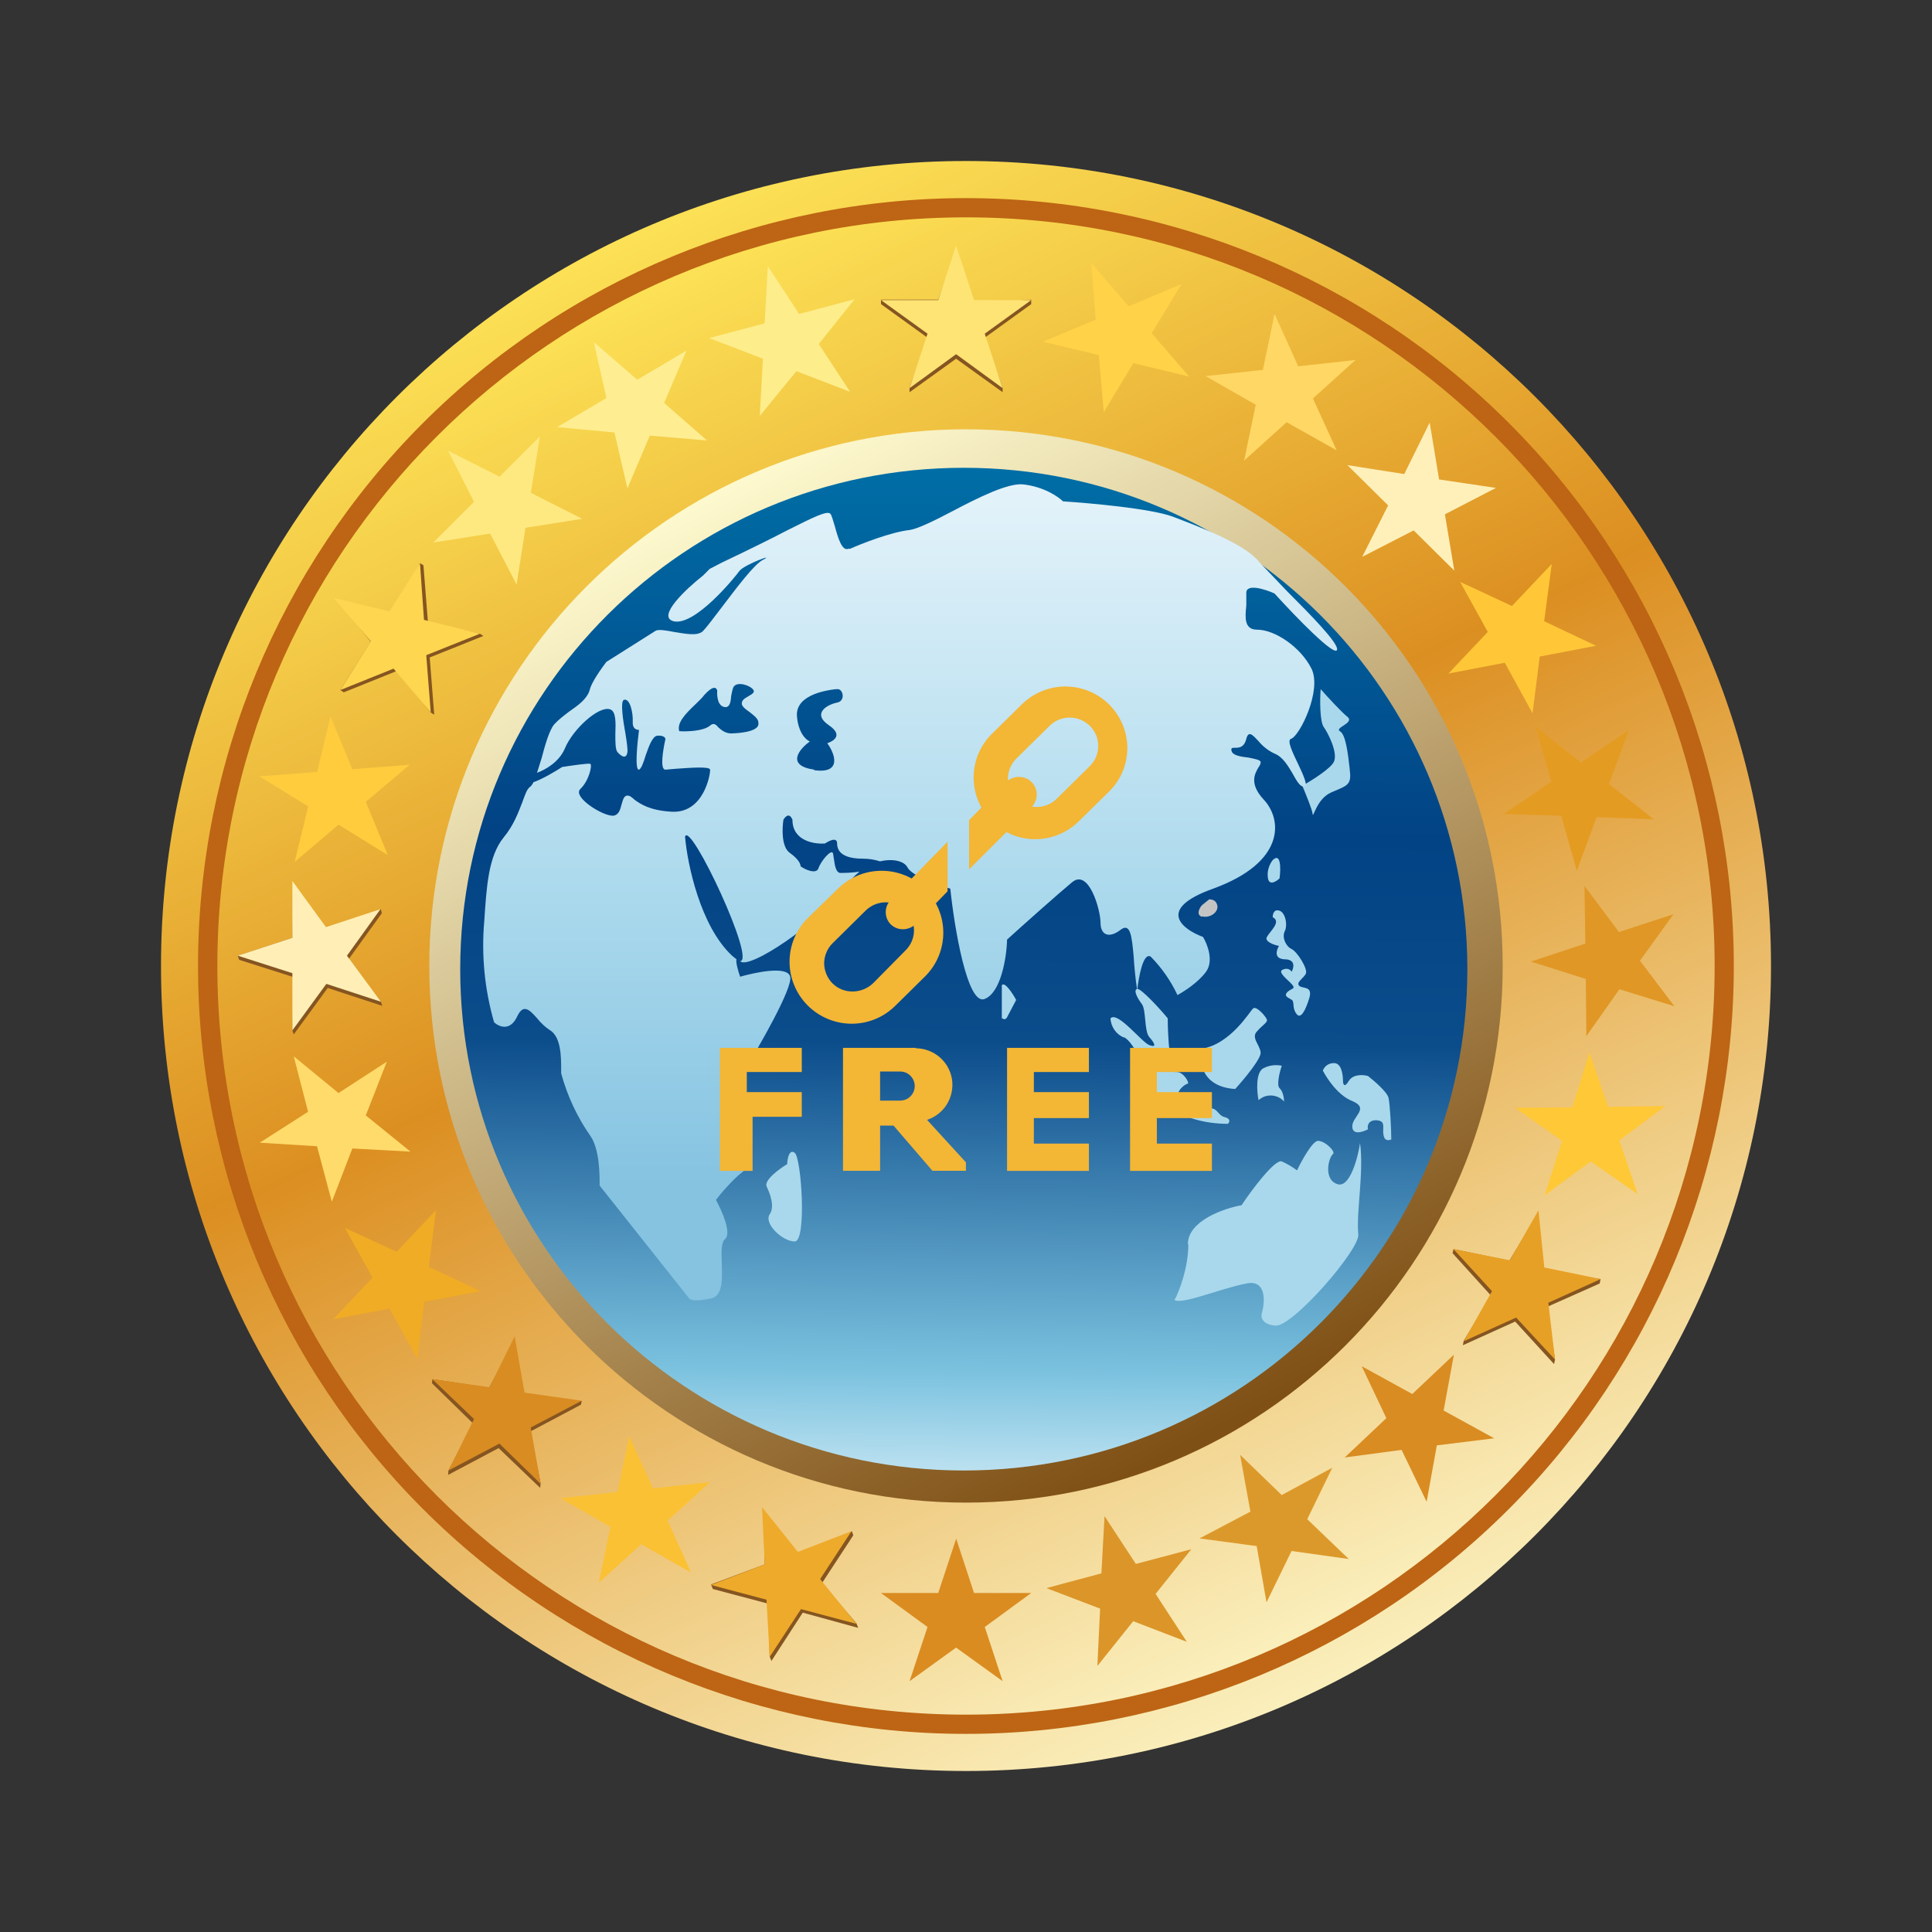 <svg width="24" height="24" viewBox="0 0 24 24" fill="none" xmlns="http://www.w3.org/2000/svg">
<rect x="0" y="0" width="24" height="24" fill="#333333" stroke="none"/>
<path d="M12 22C17.523 22 22 17.523 22 12C22 6.477 17.523 2 12 2C6.477 2 2 6.477 2 12C2 17.523 6.477 22 12 22Z" fill="url(#paint0_linear_364_8362)"/>
<path d="M11.999 21.539C14.529 21.539 16.956 20.534 18.744 18.745C20.533 16.956 21.538 14.53 21.538 12C21.538 9.47 20.533 7.044 18.744 5.255C16.956 3.466 14.529 2.461 11.999 2.461C9.47 2.461 7.043 3.466 5.254 5.255C3.465 7.044 2.46 9.47 2.46 12C2.46 14.53 3.465 16.956 5.254 18.745C7.043 20.534 9.47 21.539 11.999 21.539ZM11.999 21.3C14.466 21.3 16.831 20.32 18.576 18.576C20.32 16.832 21.299 14.467 21.299 12C21.299 9.534 20.32 7.168 18.576 5.424C16.831 3.68 14.466 2.7 11.999 2.7C9.533 2.7 7.167 3.68 5.423 5.424C3.679 7.168 2.699 9.534 2.699 12C2.699 14.467 3.679 16.832 5.423 18.576C7.167 20.32 9.533 21.3 11.999 21.3Z" fill="#BD6514"/>
<path d="M12 21.3C17.136 21.3 21.3 17.136 21.3 12C21.3 6.864 17.136 2.7 12 2.7C6.863 2.7 2.7 6.864 2.7 12C2.7 17.136 6.863 21.3 12 21.3Z" fill="url(#paint1_linear_364_8362)"/>
<path d="M12 18.666C15.682 18.666 18.667 15.682 18.667 12C18.667 8.318 15.682 5.333 12 5.333C8.318 5.333 5.333 8.318 5.333 12C5.333 15.682 8.318 18.666 12 18.666Z" fill="url(#paint2_linear_364_8362)"/>
<path d="M11.973 18.267C15.428 18.267 18.228 15.478 18.228 12.039C18.228 8.599 15.428 5.811 11.973 5.811C8.518 5.811 5.717 8.599 5.717 12.039C5.717 15.478 8.518 18.267 11.973 18.267Z" fill="url(#paint3_linear_364_8362)"/>
<path d="M15.888 11.311C15.822 11.294 15.81 11.361 15.81 11.394C15.922 11.45 15.777 11.567 15.738 11.639C15.705 11.694 15.822 11.739 15.888 11.75C15.855 11.806 15.822 11.911 15.96 11.917C16.099 11.917 16.072 12.028 16.044 12.072C16.038 12.055 15.999 12.017 15.938 12.044C15.861 12.072 15.994 12.166 16.049 12.228C16.099 12.289 16.049 12.272 15.994 12.322C15.938 12.378 16.011 12.394 16.049 12.422C16.083 12.45 16.049 12.522 16.105 12.594C16.16 12.672 16.222 12.539 16.266 12.394C16.305 12.25 16.194 12.283 16.144 12.25C16.088 12.205 16.199 12.15 16.222 12.094C16.249 12.039 16.116 11.822 16.044 11.789C15.972 11.755 15.922 11.644 15.96 11.567C15.999 11.489 15.966 11.328 15.888 11.311ZM16.572 13.206C16.483 13.206 16.444 13.267 16.433 13.3C16.483 13.394 16.616 13.605 16.799 13.678C17.022 13.772 16.788 13.872 16.799 14C16.805 14.105 16.933 14.061 16.994 14.028C16.983 13.989 16.994 13.916 17.094 13.916C17.227 13.922 17.166 14.011 17.188 14.105C17.2 14.178 17.255 14.166 17.283 14.155C17.283 14.017 17.266 13.711 17.249 13.639C17.233 13.566 17.072 13.428 16.994 13.367C16.938 13.35 16.811 13.339 16.755 13.428C16.699 13.522 16.683 13.466 16.683 13.428C16.683 13.355 16.666 13.206 16.572 13.206Z" fill="#A9D8EC"/>
<path d="M14.932 11.389C14.855 11.367 14.899 11.278 14.932 11.244L15.021 11.172C15.049 11.172 15.105 11.178 15.121 11.244C15.143 11.328 15.032 11.411 14.932 11.383V11.389Z" fill="#C4C4C4"/>
<path d="M15.751 10.911C15.745 10.872 15.746 10.833 15.756 10.795C15.766 10.756 15.783 10.721 15.806 10.689C15.912 10.578 15.912 10.789 15.895 10.911C15.856 10.95 15.768 11.006 15.751 10.911ZM15.701 13.267C15.595 13.311 15.612 13.556 15.634 13.667C15.656 13.647 15.681 13.632 15.709 13.621C15.737 13.612 15.766 13.607 15.796 13.609C15.825 13.61 15.854 13.618 15.881 13.63C15.908 13.643 15.931 13.661 15.951 13.684C15.951 13.645 15.94 13.561 15.895 13.517C15.856 13.483 15.895 13.317 15.923 13.239C15.848 13.223 15.77 13.233 15.701 13.267ZM13.962 12.889C13.914 12.869 13.873 12.836 13.844 12.794C13.815 12.752 13.797 12.702 13.795 12.65C13.884 12.556 14.184 12.95 14.278 12.983C14.373 13.017 14.345 12.961 14.278 12.884C14.212 12.811 14.24 12.545 14.184 12.472C14.129 12.4 14.073 12.295 14.129 12.284C14.179 12.284 14.401 12.522 14.506 12.65C14.506 12.872 14.534 13.328 14.606 13.317C14.701 13.306 14.778 13.456 14.756 13.461C14.734 13.461 14.59 13.55 14.645 13.656C14.695 13.761 14.923 13.767 15.023 13.767C15.129 13.761 15.129 13.861 15.217 13.878C15.295 13.9 15.273 13.945 15.251 13.961C14.651 13.956 14.367 13.656 14.301 13.506C14.245 13.328 14.095 12.95 13.962 12.884V12.889ZM16.306 10.111C16.301 10.056 16.217 9.856 16.178 9.761C16.295 9.695 16.545 9.539 16.573 9.456C16.617 9.345 16.501 9.111 16.445 9.033C16.395 8.967 16.395 8.689 16.406 8.561C16.484 8.65 16.668 8.85 16.74 8.906C16.829 8.983 16.573 9.039 16.645 9.084C16.717 9.122 16.745 9.361 16.767 9.556V9.567C16.795 9.761 16.723 9.761 16.534 9.845C16.351 9.928 16.312 10.178 16.306 10.111ZM9.562 15.084C9.629 14.989 9.562 14.817 9.523 14.739C9.49 14.661 9.678 14.522 9.779 14.461C9.779 14.395 9.806 14.267 9.873 14.322C9.956 14.389 10.023 15.417 9.873 15.422C9.717 15.422 9.484 15.195 9.562 15.084ZM14.762 15.456C14.762 15.745 14.651 16.039 14.59 16.15C14.695 16.206 15.145 16.011 15.479 15.945C15.734 15.889 15.717 16.172 15.673 16.322C15.662 16.367 15.684 16.456 15.845 16.467C16.051 16.489 16.895 15.522 16.873 15.334C16.845 15.067 16.945 14.567 16.895 14.2C16.867 14.389 16.767 14.756 16.617 14.711C16.434 14.656 16.506 14.378 16.556 14.339C16.601 14.311 16.462 14.172 16.373 14.172C16.306 14.172 16.173 14.411 16.112 14.539C16.053 14.495 15.99 14.457 15.923 14.428C15.84 14.395 15.551 14.778 15.423 14.972C15.201 15.011 14.756 15.167 14.756 15.456H14.762ZM12.445 12.65V12.239C12.479 12.189 12.579 12.339 12.623 12.422L12.512 12.633C12.495 12.672 12.462 12.661 12.451 12.65H12.445Z" fill="#A9D8EC"/>
<path d="M15.344 13.528C14.921 13.5 14.894 13.183 14.927 13.028C15.288 12.972 15.527 12.561 15.566 12.528C15.605 12.489 15.727 12.628 15.738 12.667C15.749 12.7 15.683 12.733 15.616 12.811C15.538 12.889 15.649 12.978 15.66 13.072C15.672 13.145 15.455 13.406 15.344 13.528Z" fill="#A9D8EC"/>
<path fill-rule="evenodd" clip-rule="evenodd" d="M6.138 12.7C6.02 12.291 5.978 11.863 6.016 11.439C6.044 11.017 6.066 10.639 6.255 10.405C6.383 10.25 6.438 10.094 6.488 9.967C6.521 9.878 6.544 9.8 6.588 9.772C6.605 9.756 6.618 9.737 6.627 9.717C6.738 9.678 6.899 9.583 6.983 9.528C7.094 9.511 7.316 9.478 7.333 9.489C7.36 9.505 7.316 9.7 7.21 9.8C7.105 9.9 7.494 10.144 7.621 10.133C7.688 10.122 7.705 10.056 7.721 9.994C7.738 9.939 7.749 9.883 7.794 9.883C7.827 9.883 7.849 9.905 7.888 9.939C7.96 9.989 8.071 10.067 8.338 10.083C8.744 10.111 8.827 9.611 8.821 9.561C8.816 9.517 8.56 9.539 8.394 9.55L8.266 9.561C8.194 9.561 8.238 9.306 8.266 9.183C8.266 9.167 8.249 9.133 8.166 9.139C8.105 9.144 8.06 9.272 8.021 9.383C7.994 9.472 7.966 9.55 7.938 9.561C7.883 9.572 7.916 9.239 7.938 9.067C7.91 9.067 7.855 9.056 7.86 8.967C7.866 8.861 7.827 8.667 7.749 8.694C7.705 8.717 7.738 8.944 7.771 9.122C7.788 9.228 7.799 9.317 7.794 9.344C7.783 9.417 7.738 9.417 7.671 9.344C7.644 9.311 7.644 9.222 7.644 9.122C7.649 8.983 7.655 8.833 7.577 8.811C7.438 8.767 7.116 9.056 7.016 9.3C6.944 9.467 6.777 9.561 6.671 9.6L6.727 9.422C6.771 9.256 6.821 9.078 6.883 9C6.933 8.944 7.005 8.889 7.071 8.839C7.183 8.761 7.294 8.683 7.327 8.567C7.338 8.511 7.41 8.383 7.533 8.222L8.149 7.833C8.194 7.817 8.283 7.833 8.371 7.85C8.51 7.872 8.666 7.906 8.733 7.839C8.777 7.794 8.86 7.683 8.966 7.544C9.144 7.311 9.366 7.011 9.477 6.955C9.644 6.867 9.255 7.011 9.188 7.089C9.133 7.167 8.633 7.783 8.366 7.717C8.155 7.661 8.521 7.317 8.733 7.15L8.816 7.067L8.966 6.989C9.305 6.828 9.577 6.694 9.777 6.589C10.11 6.422 10.277 6.339 10.316 6.383C10.333 6.406 10.349 6.467 10.371 6.539C10.41 6.683 10.46 6.85 10.538 6.817H10.56C10.699 6.756 11.06 6.611 11.305 6.583C11.405 6.567 11.61 6.467 11.832 6.35C12.149 6.183 12.516 6 12.705 6.017C12.966 6.044 13.149 6.172 13.205 6.228C13.544 6.25 14.294 6.317 14.566 6.417C14.899 6.544 15.466 6.756 15.644 6.983L15.988 7.344C16.277 7.633 16.616 7.978 16.61 8.067C16.599 8.183 16.088 7.655 15.832 7.372C15.71 7.317 15.472 7.244 15.482 7.372V7.522C15.466 7.672 15.455 7.822 15.616 7.822C15.838 7.822 16.16 8.039 16.294 8.311C16.421 8.583 16.144 9.144 16.038 9.178C15.983 9.194 16.055 9.344 16.127 9.494C16.194 9.633 16.255 9.772 16.199 9.772C16.144 9.772 16.105 9.694 16.055 9.606C15.999 9.511 15.933 9.4 15.832 9.361C15.755 9.325 15.687 9.272 15.633 9.206C15.56 9.128 15.51 9.072 15.482 9.178C15.455 9.289 15.388 9.289 15.344 9.289C15.31 9.289 15.288 9.289 15.299 9.328C15.31 9.383 15.41 9.4 15.51 9.411C15.588 9.428 15.666 9.439 15.66 9.472C15.66 9.489 15.649 9.511 15.633 9.533C15.588 9.611 15.516 9.733 15.694 9.928C15.933 10.178 15.971 10.711 15.071 11.039C14.355 11.294 14.688 11.544 14.944 11.639C14.999 11.728 15.083 11.944 14.977 12.078C14.877 12.211 14.699 12.322 14.627 12.361C14.544 12.184 14.431 12.022 14.294 11.883C14.199 11.828 14.144 12.144 14.127 12.305C14.105 12.162 14.091 12.017 14.082 11.872C14.06 11.639 14.044 11.456 13.921 11.55C13.777 11.661 13.671 11.617 13.671 11.461C13.671 11.306 13.527 10.783 13.316 10.961C13.149 11.1 12.705 11.494 12.51 11.672C12.505 11.894 12.433 12.339 12.227 12.411C12.016 12.483 11.855 11.522 11.805 11.039C11.649 10.994 11.327 10.883 11.271 10.772C11.233 10.7 11.099 10.661 10.932 10.7C10.864 10.678 10.793 10.667 10.721 10.667C10.471 10.667 10.399 10.578 10.399 10.478C10.399 10.394 10.299 10.444 10.249 10.478C10.11 10.489 9.844 10.444 9.844 10.183C9.805 10.089 9.755 10.144 9.732 10.183C9.716 10.289 9.705 10.517 9.81 10.594C9.921 10.672 9.949 10.739 9.944 10.761C10.005 10.806 10.138 10.861 10.166 10.789C10.194 10.7 10.333 10.533 10.349 10.605L10.36 10.678C10.371 10.75 10.383 10.839 10.438 10.844C10.471 10.844 10.577 10.844 10.677 10.828C10.61 10.883 10.544 10.95 10.482 11.039C10.183 11.461 9.294 12.061 9.194 11.939H9.188C9.41 11.972 8.571 10.183 8.51 10.394C8.538 10.728 8.699 11.505 9.094 11.872L9.149 11.917C9.138 11.944 9.166 12.056 9.194 12.133C9.388 12.078 9.783 11.994 9.816 12.133C9.849 12.272 9.438 12.989 9.227 13.333C9.271 13.705 9.338 14.472 9.227 14.556C9.116 14.639 8.955 14.822 8.894 14.906C8.966 15.039 9.094 15.322 9.005 15.394C8.96 15.433 8.96 15.55 8.966 15.683C8.971 15.878 8.983 16.094 8.838 16.128C8.644 16.172 8.571 16.15 8.56 16.128L7.449 14.728C7.449 14.594 7.449 14.283 7.338 14.117C7.171 13.879 7.047 13.614 6.971 13.333V13.294C6.971 13.128 6.971 12.878 6.827 12.794C6.77 12.756 6.72 12.709 6.677 12.655C6.583 12.55 6.505 12.461 6.427 12.622C6.338 12.817 6.199 12.755 6.138 12.7ZM8.816 9.017C8.733 9.083 8.533 9.089 8.438 9.083C8.405 8.978 8.521 8.861 8.638 8.75C8.677 8.711 8.721 8.672 8.749 8.633C8.86 8.511 8.899 8.539 8.91 8.578C8.905 8.633 8.91 8.767 8.999 8.783C9.066 8.794 9.077 8.722 9.083 8.644C9.094 8.6 9.099 8.55 9.116 8.528C9.166 8.461 9.327 8.517 9.36 8.572C9.377 8.6 9.344 8.622 9.305 8.644C9.266 8.667 9.221 8.689 9.216 8.728C9.205 8.767 9.255 8.806 9.31 8.844C9.366 8.889 9.421 8.928 9.421 8.978C9.438 9.072 9.26 9.105 9.088 9.111C9.01 9.111 8.966 9.072 8.927 9.039C8.894 9 8.866 8.972 8.816 9.017ZM10.116 9.561C9.76 9.511 9.927 9.306 10.06 9.211C10.005 9.189 9.91 9.089 9.899 8.878C9.899 8.622 10.288 8.572 10.383 8.561H10.399C10.471 8.55 10.51 8.706 10.399 8.728C10.283 8.75 10.077 8.861 10.299 9.011C10.477 9.133 10.355 9.206 10.277 9.233C10.371 9.361 10.466 9.617 10.11 9.567L10.116 9.561Z" fill="url(#paint4_linear_364_8362)"/>
<path fill-rule="evenodd" clip-rule="evenodd" d="M11.499 11.045C11.427 10.973 11.342 10.915 11.248 10.876C11.154 10.837 11.053 10.817 10.952 10.817C10.85 10.817 10.749 10.837 10.655 10.876C10.561 10.915 10.476 10.973 10.404 11.045L10.032 11.406C9.889 11.55 9.808 11.744 9.808 11.947C9.808 12.15 9.889 12.345 10.032 12.489C10.332 12.789 10.816 12.795 11.121 12.495L11.493 12.128C11.793 11.828 11.793 11.345 11.493 11.045H11.499ZM11.254 11.311C11.188 11.245 11.098 11.209 11.004 11.209C10.911 11.209 10.821 11.245 10.754 11.311L10.343 11.717C10.31 11.749 10.284 11.788 10.266 11.831C10.248 11.874 10.238 11.92 10.238 11.967C10.238 12.013 10.248 12.059 10.266 12.102C10.284 12.145 10.31 12.184 10.343 12.217C10.477 12.35 10.699 12.35 10.843 12.217L11.249 11.806C11.282 11.773 11.309 11.734 11.327 11.691C11.345 11.648 11.354 11.602 11.354 11.556C11.354 11.509 11.345 11.463 11.327 11.42C11.309 11.377 11.282 11.338 11.249 11.306L11.254 11.311ZM13.777 8.75C13.632 8.608 13.438 8.528 13.235 8.528C13.032 8.528 12.838 8.608 12.693 8.75L12.321 9.117C12.249 9.188 12.192 9.272 12.153 9.365C12.115 9.458 12.095 9.558 12.095 9.658C12.095 9.759 12.115 9.859 12.153 9.952C12.192 10.045 12.249 10.129 12.321 10.2C12.616 10.5 13.099 10.5 13.404 10.2L13.777 9.833C14.077 9.539 14.082 9.056 13.777 8.75ZM13.538 9.017C13.471 8.951 13.381 8.914 13.288 8.914C13.194 8.914 13.104 8.951 13.038 9.017L12.627 9.422C12.593 9.455 12.567 9.494 12.549 9.537C12.531 9.58 12.521 9.626 12.521 9.672C12.521 9.719 12.531 9.765 12.549 9.808C12.567 9.851 12.593 9.89 12.627 9.922C12.765 10.056 12.988 10.061 13.127 9.922L13.538 9.517C13.571 9.484 13.597 9.445 13.616 9.402C13.633 9.359 13.643 9.313 13.643 9.267C13.643 9.22 13.633 9.174 13.616 9.131C13.597 9.088 13.571 9.049 13.538 9.017Z" fill="#F3B635"/>
<path d="M12.81 9.711C12.769 9.672 12.714 9.651 12.657 9.651C12.6 9.651 12.546 9.672 12.504 9.711L12.038 10.189V10.8L12.816 10.023C12.836 10.002 12.852 9.978 12.863 9.951C12.874 9.924 12.879 9.895 12.879 9.866C12.878 9.837 12.872 9.808 12.86 9.782C12.848 9.755 12.831 9.731 12.81 9.711ZM11.771 11.072V10.456L11.066 11.178C11.025 11.219 11.003 11.274 11.003 11.331C11.003 11.388 11.025 11.443 11.066 11.484C11.155 11.567 11.288 11.562 11.377 11.478L11.771 11.072ZM8.943 13.017H9.96V13.317H9.277V13.567H9.96V13.873H9.349V14.545H8.943V13.017ZM12.51 13.017H13.527V13.317H12.843V13.567H13.527V13.889H12.843V14.206H13.527V14.545H12.51V13.017ZM14.038 13.017H15.055V13.317H14.371V13.567H15.055V13.889H14.371V14.206H15.055V14.545H14.038V13.017Z" fill="#F3B635"/>
<path fill-rule="evenodd" clip-rule="evenodd" d="M11.377 13.017H10.472V14.544H10.933V13.983H11.1L11.583 14.544H11.999V14.439L11.516 13.911C11.619 13.878 11.707 13.809 11.764 13.716C11.82 13.624 11.842 13.514 11.826 13.407C11.809 13.3 11.755 13.203 11.672 13.132C11.59 13.062 11.486 13.023 11.377 13.022V13.017ZM11.183 13.311H10.933V13.672H11.183C11.231 13.672 11.277 13.653 11.31 13.619C11.344 13.585 11.363 13.54 11.363 13.492C11.363 13.444 11.344 13.398 11.31 13.364C11.277 13.33 11.231 13.311 11.183 13.311Z" fill="#F3B635"/>
<path d="M11.877 3.106L12.1 3.778L12.81 3.722V3.778L12.233 4.195L12.455 4.817V4.872L11.877 4.456L11.299 4.872V4.817L11.522 4.195L10.944 3.778V3.722H11.655L11.877 3.106Z" fill="#855521"/>
<path d="M11.877 3.05L12.1 3.728H12.81L12.233 4.145L12.455 4.822L11.877 4.4L11.299 4.822L11.522 4.145L10.944 3.728H11.655L11.877 3.05Z" fill="#FEE475"/>
<path d="M11.877 19.111L12.1 19.789H12.81L12.233 20.211L12.455 20.884L11.877 20.467L11.299 20.884L11.522 20.211L10.944 19.789H11.655L11.877 19.117V19.111Z" fill="#DA8C21"/>
<path d="M9.538 3.306L9.927 3.9L10.616 3.717L10.171 4.273L10.56 4.867L9.893 4.611L9.438 5.167L9.477 4.456L8.81 4.2L9.499 4.017L9.538 3.306Z" fill="#FEED8B"/>
<path d="M7.377 4.25L7.916 4.717L8.527 4.356L8.25 5.006L8.783 5.472L8.072 5.411L7.794 6.067L7.633 5.372L6.922 5.306L7.533 4.945L7.377 4.25Z" fill="#FEEE91"/>
<path d="M5.567 5.6L6.206 5.922L6.706 5.422L6.594 6.122L7.233 6.445L6.528 6.556L6.417 7.261L6.089 6.628L5.383 6.739L5.889 6.234L5.567 5.6Z" fill="#FEE981"/>
<path d="M4.188 7.456L4.882 7.622L5.216 6.995L5.26 7.022L5.316 7.728L5.96 7.872L6.005 7.9L5.338 8.167L5.394 8.878L5.349 8.85L4.932 8.334L4.271 8.6L4.227 8.572L4.605 7.972L4.188 7.456Z" fill="#855521"/>
<path d="M4.145 7.428L4.839 7.595L5.217 6.995L5.267 7.7L5.962 7.872L5.295 8.139L5.351 8.85L4.889 8.306L4.228 8.572L4.606 7.967L4.145 7.428Z" fill="#FFD650"/>
<path d="M4.105 8.9L4.378 9.555L5.089 9.5L4.544 9.961L4.817 10.622L4.205 10.244L3.661 10.706L3.828 10.017L3.222 9.644L3.939 9.589L4.105 8.9Z" fill="#FFCC3D"/>
<path d="M3.649 10.989L4.065 11.567L4.732 11.295L4.743 11.345L4.326 11.923L4.732 12.445L4.749 12.495L4.071 12.273L3.649 12.85L3.632 12.8L3.649 12.139L2.971 11.923L2.954 11.873L3.632 11.65L3.649 10.989Z" fill="#855521"/>
<path d="M3.632 10.944L4.049 11.517L4.726 11.294L4.31 11.872L4.732 12.444L4.054 12.222L3.632 12.8V12.089L2.954 11.872L3.632 11.65V10.944Z" fill="#FFEFB6"/>
<path d="M3.649 13.122L4.205 13.578L4.805 13.189L4.544 13.856L5.099 14.306L4.377 14.267L4.122 14.928L3.938 14.239L3.227 14.195L3.827 13.811L3.649 13.122Z" fill="#FFDB6B"/>
<path d="M4.277 15.25L4.927 15.55L5.416 15.033L5.327 15.739L5.972 16.039L5.272 16.172L5.183 16.878L4.838 16.256L4.138 16.389L4.627 15.872L4.283 15.25H4.277Z" fill="#F0AC24"/>
<path d="M6.388 16.65L6.51 17.35L7.227 17.405L7.216 17.45L6.588 17.783L6.716 18.427L6.71 18.483L6.194 17.989L5.566 18.322L5.571 18.267L5.877 17.683L5.366 17.183L5.371 17.133L6.077 17.239L6.388 16.65Z" fill="#855521"/>
<path d="M6.393 16.6L6.516 17.3L7.227 17.4L6.593 17.733L6.716 18.433L6.204 17.933L5.571 18.267L5.888 17.628L5.371 17.133L6.082 17.233L6.393 16.6Z" fill="#D98C21"/>
<path d="M7.816 17.839L8.111 18.489L8.822 18.411L8.294 18.889L8.583 19.534L7.966 19.183L7.439 19.661L7.583 18.967L6.961 18.611L7.672 18.534L7.816 17.839Z" fill="#FBC134"/>
<path d="M9.483 18.778L9.933 19.328L10.583 19.022L10.6 19.072L10.211 19.666L10.639 20.166L10.661 20.222L9.972 20.033L9.583 20.633L9.561 20.578L9.544 19.922L8.855 19.739L8.833 19.683L9.5 19.433L9.483 18.772V18.778Z" fill="#855521"/>
<path d="M9.466 18.722L9.911 19.278L10.577 19.022L10.188 19.616L10.639 20.172L9.95 19.989L9.561 20.583L9.522 19.872L8.833 19.689L9.5 19.433L9.466 18.722Z" fill="#EEAA2A"/>
<path d="M13.556 3.267L14.022 3.805L14.678 3.528L14.306 4.139L14.772 4.678L14.078 4.511L13.711 5.122L13.65 4.411L12.956 4.244L13.611 3.972L13.556 3.267Z" fill="#FFD247"/>
<path d="M15.833 3.9L16.127 4.55L16.838 4.472L16.31 4.95L16.605 5.595L15.983 5.245L15.455 5.722L15.599 5.028L14.977 4.672L15.688 4.595L15.833 3.9Z" fill="#FFD764"/>
<path d="M17.76 5.25L17.877 5.956L18.583 6.061L17.949 6.389L18.066 7.089L17.561 6.589L16.922 6.917L17.244 6.278L16.738 5.778L17.444 5.889L17.76 5.25Z" fill="#FFF0BA"/>
<path d="M19.276 7.011L19.182 7.717L19.826 8.022L19.127 8.156L19.038 8.861L18.693 8.233L17.993 8.367L18.482 7.85L18.138 7.228L18.782 7.528L19.271 7.011H19.276Z" fill="#FFC737"/>
<path d="M19.077 9.028L19.638 9.472L20.233 9.072L19.988 9.739L20.544 10.178L19.833 10.15L19.588 10.817L19.394 10.133L18.683 10.111L19.271 9.711L19.077 9.028Z" fill="#E49B21"/>
<path d="M19.683 11.006L20.111 11.578L20.789 11.356L20.372 11.934L20.8 12.5L20.117 12.289L19.706 12.872L19.7 12.161L19.017 11.945L19.694 11.722L19.683 11.006Z" fill="#E09725"/>
<path d="M19.744 13.072L19.977 13.75L20.688 13.739L20.116 14.167L20.343 14.833L19.76 14.428L19.188 14.85L19.405 14.172L18.821 13.761L19.532 13.756L19.744 13.072Z" fill="#FFC837"/>
<path d="M19.094 15.089L19.178 15.8L19.883 15.889L19.872 15.944L19.222 16.233L19.317 16.889L19.305 16.945L18.822 16.417L18.172 16.711L18.183 16.656L18.522 16.095L18.044 15.567L18.056 15.517L18.75 15.661L19.094 15.089Z" fill="#855521"/>
<path d="M19.112 15.039L19.184 15.745L19.884 15.889L19.234 16.183L19.317 16.889L18.834 16.367L18.184 16.661L18.534 16.039L18.056 15.517L18.756 15.656L19.106 15.044L19.112 15.039Z" fill="#E7A026"/>
<path d="M16.916 16.972L17.544 17.317L18.061 16.828L17.933 17.522L18.561 17.867L17.849 17.955L17.722 18.655L17.411 18.011L16.705 18.105L17.222 17.617L16.916 16.972Z" fill="#D98C21"/>
<path d="M15.405 18.072L15.922 18.572L16.55 18.233L16.239 18.872L16.755 19.367L16.044 19.267L15.733 19.905L15.611 19.206L14.9 19.111L15.533 18.778L15.405 18.072Z" fill="#DC992B"/>
<path d="M13.721 18.834L14.11 19.428L14.799 19.245L14.355 19.8L14.743 20.395L14.077 20.139L13.632 20.695L13.666 19.983L12.999 19.728L13.682 19.545L13.721 18.834Z" fill="#DB9529"/>
<defs>
<linearGradient id="paint0_linear_364_8362" x1="8.222" y1="2.461" x2="16.822" y2="21.083" gradientUnits="userSpaceOnUse">
<stop stop-color="#FDE357"/>
<stop offset="0.44" stop-color="#DC8F21"/>
<stop offset="1" stop-color="#FBF1BF"/>
</linearGradient>
<linearGradient id="paint1_linear_364_8362" x1="8.489" y1="3.133" x2="16.489" y2="20.445" gradientUnits="userSpaceOnUse">
<stop stop-color="#FDE357"/>
<stop offset="0.44" stop-color="#DC8F21"/>
<stop offset="1" stop-color="#FBF1BF"/>
</linearGradient>
<linearGradient id="paint2_linear_364_8362" x1="9.484" y1="5.728" x2="15.606" y2="17.494" gradientUnits="userSpaceOnUse">
<stop stop-color="#FEFACF"/>
<stop offset="1" stop-color="#7F5015"/>
</linearGradient>
<linearGradient id="paint3_linear_364_8362" x1="11.973" y1="5.811" x2="11.834" y2="20.978" gradientUnits="userSpaceOnUse">
<stop stop-color="#006EA6"/>
<stop offset="0.3" stop-color="#024385"/>
<stop offset="0.47" stop-color="#0B4C8B"/>
<stop offset="0.74" stop-color="#7BC2DF"/>
<stop offset="0.84" stop-color="#CAE8F4"/>
</linearGradient>
<linearGradient id="paint4_linear_364_8362" x1="11.305" y1="6.017" x2="11.305" y2="16.155" gradientUnits="userSpaceOnUse">
<stop stop-color="#E4F3FA"/>
<stop offset="0.52" stop-color="#A9D8EC"/>
<stop offset="0.86" stop-color="#85C3E1"/>
</linearGradient>
</defs>
</svg>

